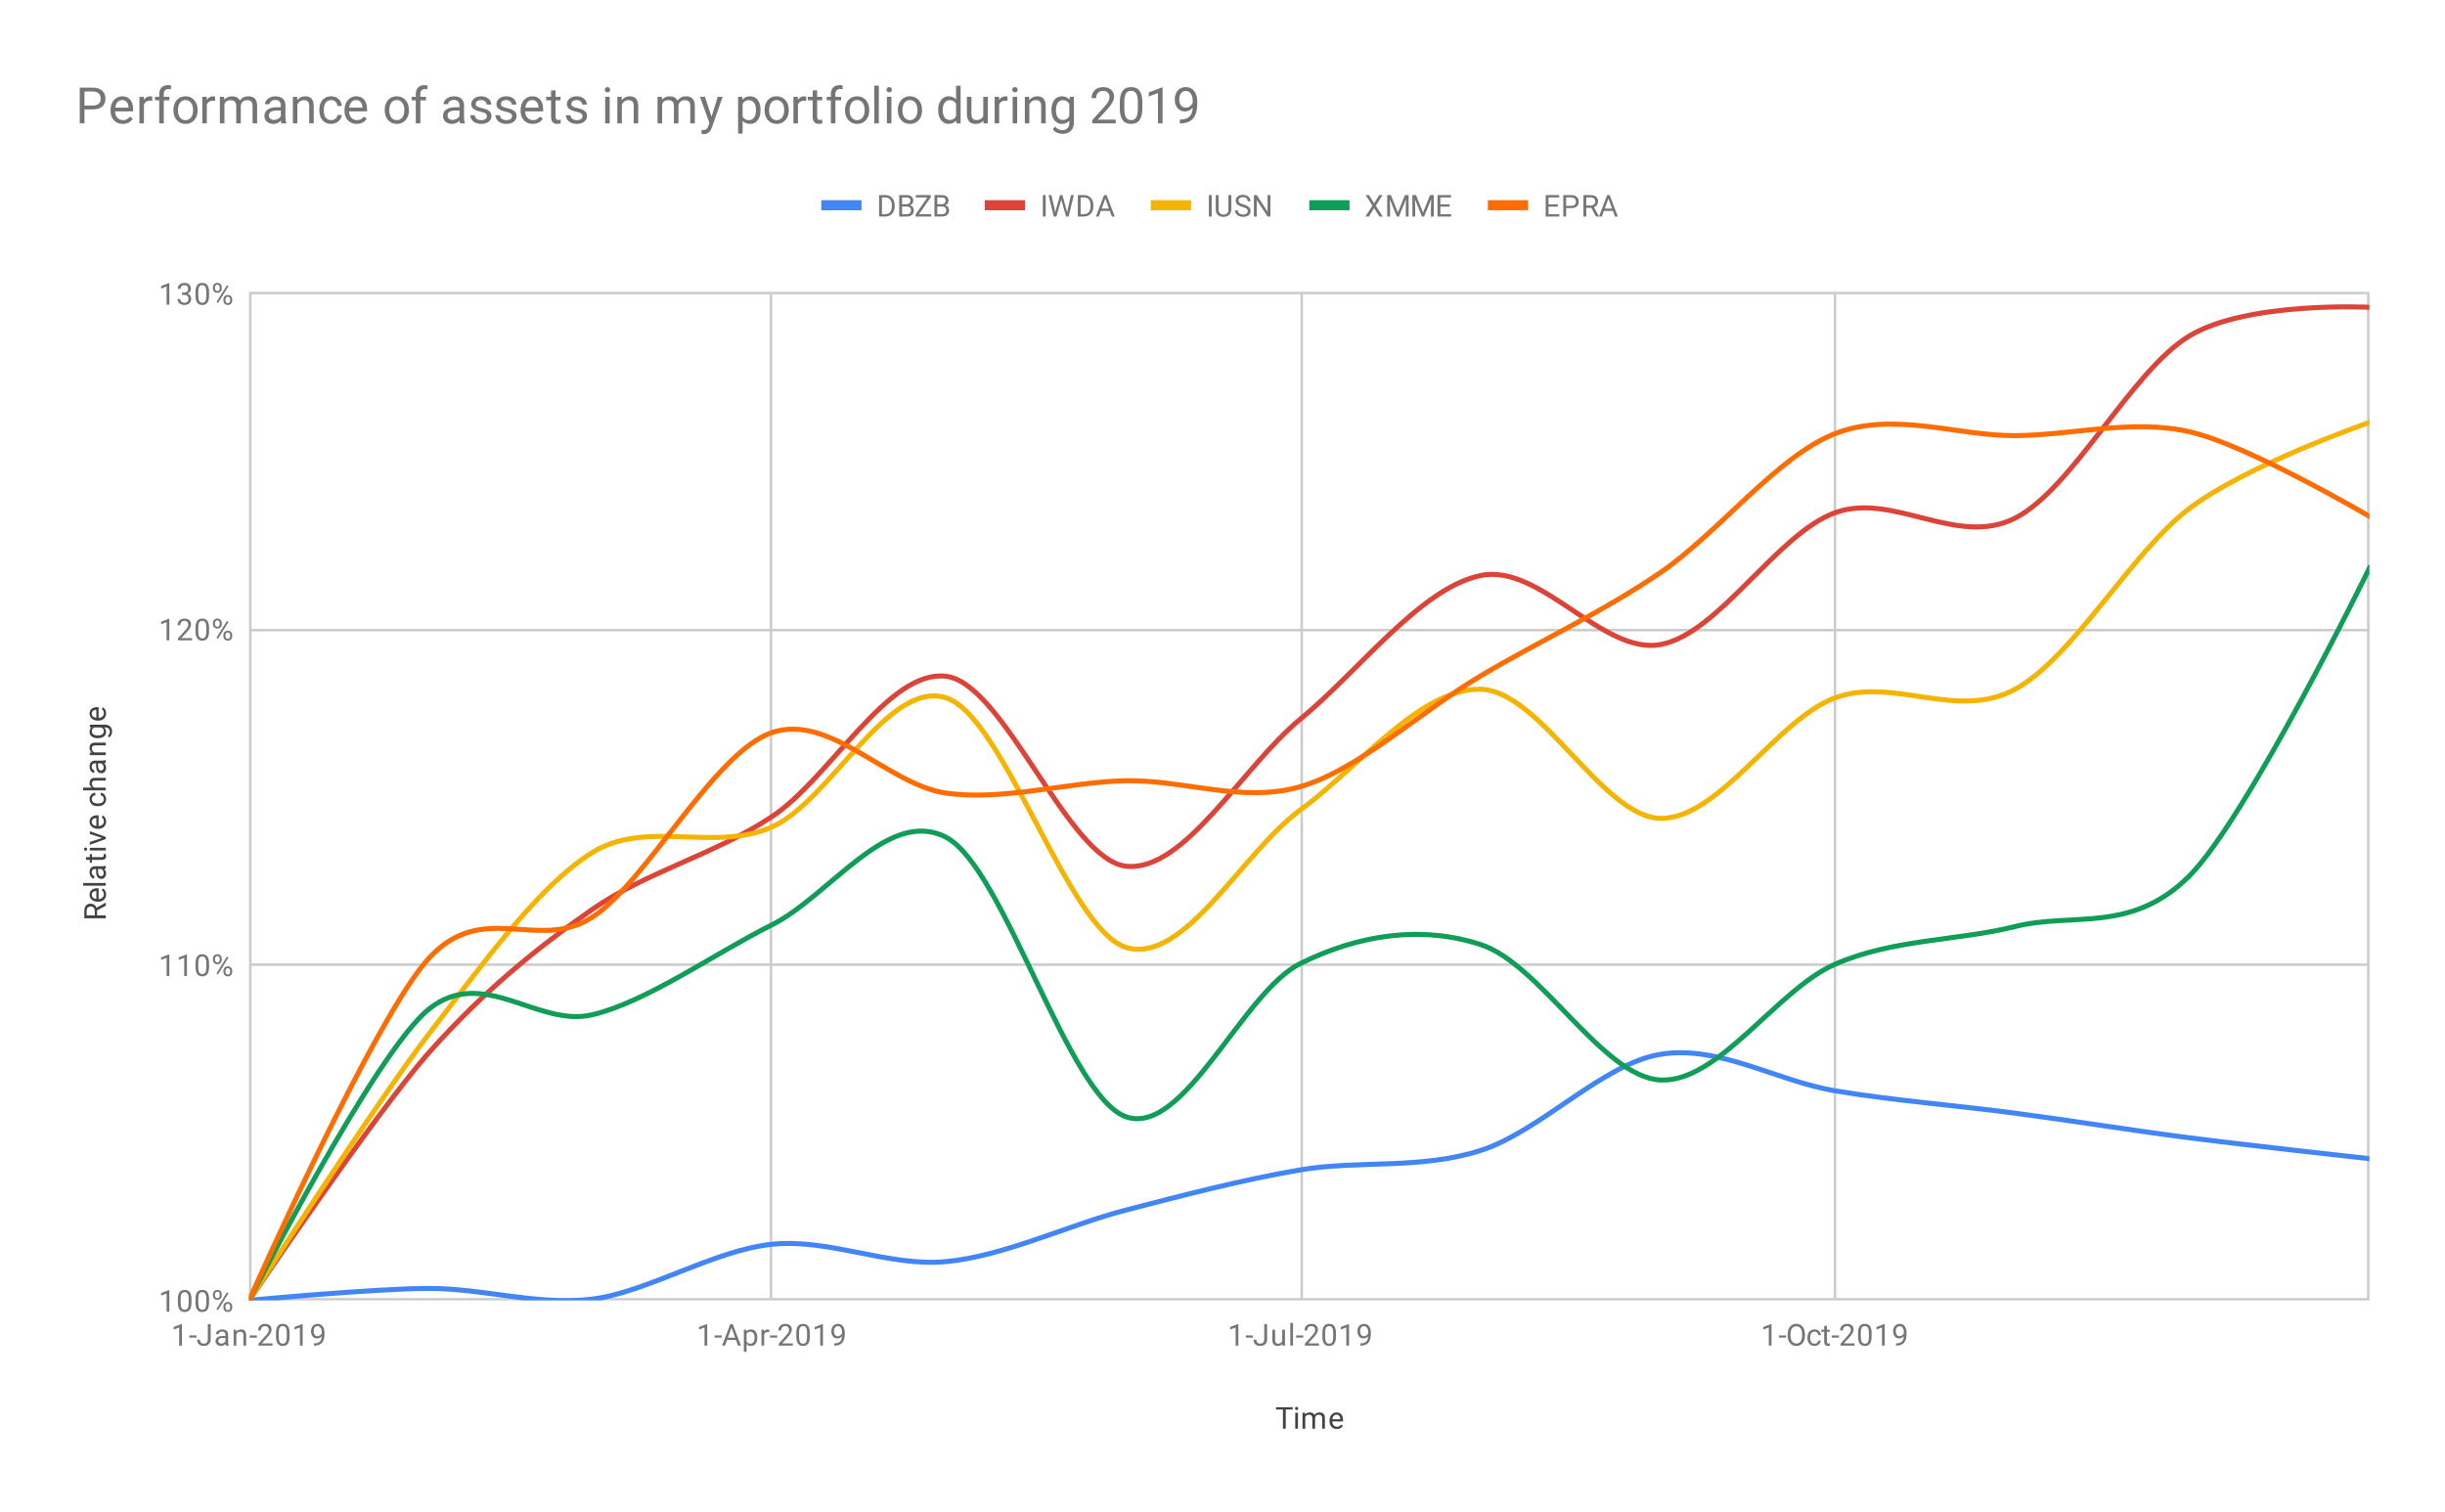 <svg fill="none" stroke-linecap="square" stroke-miterlimit="10" width="972" height="601" xmlns="http://www.w3.org/2000/svg"><path fill="#fff" d="M0 0h972v601H0V0z"/><path stroke="#ccc" stroke-linecap="butt" d="M99.5 116.5v400m207-400v400m211-400v400m212-400v400m212-400v400m-842 0h842m-842-133h842m-842-133h842m-842-134h842"/><clipPath id="a"><path d="M99.05 116.617h842.9V516.95H99.05V116.617z"/></clipPath><path stroke="#4285f4" stroke-width="2" stroke-linecap="butt" clip-path="url(#a)" d="M99.05 516.95s50.035-4.741 71.589-4.744c21.553-.002 43.107 6.843 64.66 4.27 21.554-2.574 48.496-19.448 71.59-21.821 23.092-2.373 46.186 9.04 69.279 6.878 23.093-2.163 48.495-14.549 71.589-20.516 23.093-5.968 46.186-12.049 69.279-15.95 23.093-3.902 47.726-.05 71.589-7.709s48.495-34.498 71.589-38.245c23.093-3.748 46.186 10.671 69.279 14.527 23.093 3.856 48.496 5.829 71.589 8.894 23.093 3.065 46.186 6.814 69.28 9.784 23.092 2.97 71.588 8.301 71.588 8.301"/><path stroke="#db4437" stroke-width="2" stroke-linecap="butt" clip-path="url(#a)" d="M99.05 516.95s50.035-74.322 71.589-98.62c21.553-24.296 43.107-41.687 64.66-56.706 21.554-15.018 48.496-21.72 71.59-36.982 23.092-15.262 46.186-58.663 69.279-55.782 23.093 2.882 48.495 73.087 71.589 75.506 23.093 2.42 46.186-39.6 69.279-58.555 23.093-18.955 47.726-52.084 71.589-57.015 23.863-4.93 48.495 31.737 71.589 27.429 23.093-4.308 46.186-44.008 69.279-52.392 23.093-8.384 48.496 13.88 71.589 2.158 23.093-11.723 46.186-58.514 69.28-72.424 23.092-13.91 71.588-11.403 71.588-11.403"/><path stroke="#f4b400" stroke-width="2" stroke-linecap="butt" clip-path="url(#a)" d="M99.05 516.95s50.035-78.128 71.589-106.071c21.553-27.944 43.107-58.334 64.66-71.855 21.554-13.521 48.496-.055 71.59-10.265 23.092-10.21 46.186-58.775 69.279-51.325 23.093 7.45 48.495 92.348 71.589 99.228 23.093 6.88 46.186-37.895 69.279-54.746 23.093-16.85 47.726-48.474 71.589-47.903 23.863.57 48.495 51.03 71.589 51.324 23.093.295 46.186-39.367 69.279-47.903 23.093-8.535 48.496 9.106 71.589-3.421 23.093-12.528 46.186-54.36 69.28-71.855 23.092-17.495 71.588-34.217 71.588-34.217"/><path stroke="#0f9d58" stroke-width="2" stroke-linecap="butt" clip-path="url(#a)" d="M99.05 516.95s50.035-98.842 71.589-115.89c21.553-17.049 43.107 7.376 64.66 2.386 21.554-4.99 48.496-24.223 71.59-35.79 23.092-11.567 46.186-46.895 69.279-34.767 23.093 12.127 48.495 103.365 71.589 111.118 23.093 7.754 46.186-49.634 69.279-61.013 23.093-11.378 47.726-15.225 71.589-7.499s48.495 52.838 71.589 53.855c23.093 1.018 46.186-35.927 69.279-46.015 23.093-10.088 48.496-9.227 71.589-14.997 23.093-5.771 46.186 2.977 69.28-20.11 23.092-23.09 71.588-122.368 71.588-122.368"/><path stroke="#ff6d00" stroke-width="2" stroke-linecap="butt" clip-path="url(#a)" d="M99.05 516.95s50.035-112.99 71.589-136.163c21.553-23.172 43.107-2.307 64.66-16.05 21.554-13.741 48.496-65.671 71.59-73.517 23.092-7.845 46.186 20.856 69.279 24.075 23.093 3.219 48.495-4.514 71.589-4.919 23.093-.405 46.186 9.04 69.279 2.33 23.093-6.71 47.726-29.812 71.589-44.007 23.863-14.194 48.495-25.33 71.589-41.16 23.093-15.827 46.186-46.073 69.279-55.137 23.093-9.065 48.496.91 71.589.776 23.093-.133 46.186-6.722 69.28-1.553 23.092 5.17 71.588 33.653 71.588 33.653"/><path clip-path="url(#a)" d="M102.05 516.95a3 3 0 11-6 0 3 3 0 016 0zm71.589-4.744a3 3 0 11-6 0 3 3 0 016 0zm64.661 4.27a3 3 0 11-6 0 3 3 0 016 0zm71.588-21.821a3 3 0 11-6 0 3 3 0 016 0zm69.28 6.878a3 3 0 11-6 0 3 3 0 016 0zm71.589-20.516a3 3 0 11-6 0 3 3 0 016 0zm69.279-15.951a3 3 0 11-6 0 3 3 0 016 0zm71.589-7.708a3 3 0 11-6 0 3 3 0 016 0zm71.589-38.245a3 3 0 11-6 0 3 3 0 016 0zm69.279 14.527a3 3 0 11-6 0 3 3 0 016 0zm71.589 8.894a3 3 0 11-6 0 3 3 0 016 0zm69.279 9.784a3 3 0 11-6 0 3 3 0 016 0zm71.589 8.302a3 3 0 11-6 0 3 3 0 016 0z"/><path clip-path="url(#a)" d="M102.05 516.95a3 3 0 11-6 0 3 3 0 016 0zm71.589-98.62a3 3 0 11-6 0 3 3 0 016 0zm64.661-56.706a3 3 0 11-6 0 3 3 0 016 0zm71.588-36.982a3 3 0 11-6 0 3 3 0 016 0zm69.28-55.782a3 3 0 11-6 0 3 3 0 016 0zm71.589 75.506a3 3 0 11-6 0 3 3 0 016 0zm69.279-58.556a3 3 0 11-6 0 3 3 0 016 0zm71.589-57.014a3 3 0 11-6 0 3 3 0 016 0zm71.589 27.429a3 3 0 11-6 0 3 3 0 016 0zm69.279-52.392a3 3 0 11-6 0 3 3 0 016 0zm71.589 2.157a3 3 0 11-6 0 3 3 0 016 0zm69.279-72.423a3 3 0 11-6 0 3 3 0 016 0zm71.589-11.403a3 3 0 11-6 0 3 3 0 016 0z"/><path clip-path="url(#a)" d="M102.05 516.95a3 3 0 11-6 0 3 3 0 016 0zm71.589-106.071a3 3 0 11-6 0 3 3 0 016 0zm64.661-71.855a3 3 0 11-6 0 3 3 0 016 0zm71.588-10.264a3 3 0 11-6 0 3 3 0 016 0zm69.28-51.326a3 3 0 11-6 0 3 3 0 016 0zm71.589 99.228a3 3 0 11-6 0 3 3 0 016 0zm69.279-54.746a3 3 0 11-6 0 3 3 0 016 0zm71.589-47.903a3 3 0 11-6 0 3 3 0 016 0zm71.589 51.324a3 3 0 11-6 0 3 3 0 016 0zm69.279-47.903a3 3 0 11-6 0 3 3 0 016 0zm71.589-3.421a3 3 0 11-6 0 3 3 0 016 0zm69.279-71.855a3 3 0 11-6 0 3 3 0 016 0zm71.589-34.217a3 3 0 11-6 0 3 3 0 016 0z"/><path clip-path="url(#a)" d="M102.05 516.95a3 3 0 11-6 0 3 3 0 016 0zm71.589-115.89a3 3 0 11-6 0 3 3 0 016 0zm64.661 2.386a3 3 0 11-6 0 3 3 0 016 0zm71.588-35.79a3 3 0 11-6 0 3 3 0 016 0zm69.28-34.767a3 3 0 11-6 0 3 3 0 016 0zm71.589 111.118a3 3 0 11-6 0 3 3 0 016 0zm69.279-61.013a3 3 0 11-6 0 3 3 0 016 0zm71.589-7.499a3 3 0 11-6 0 3 3 0 016 0zm71.589 53.855a3 3 0 11-6 0 3 3 0 016 0zm69.279-46.015a3 3 0 11-6 0 3 3 0 016 0zm71.589-14.997a3 3 0 11-6 0 3 3 0 016 0zm69.279-20.111a3 3 0 11-6 0 3 3 0 016 0zM944.95 225.86a3 3 0 11-6 0 3 3 0 016 0z"/><path clip-path="url(#a)" d="M102.05 516.95a3 3 0 11-6 0 3 3 0 016 0zm71.589-136.163a3 3 0 11-6 0 3 3 0 016 0zm64.661-16.049a3 3 0 11-6 0 3 3 0 016 0zm71.588-73.518a3 3 0 11-6 0 3 3 0 016 0zm69.28 24.075a3 3 0 11-6 0 3 3 0 016 0zm71.589-4.919a3 3 0 11-6 0 3 3 0 016 0zm69.279 2.33a3 3 0 11-6 0 3 3 0 016 0zm71.589-44.006a3 3 0 11-6 0 3 3 0 016 0zm71.589-41.16a3 3 0 11-6 0 3 3 0 016 0zm69.279-55.138a3 3 0 11-6 0 3 3 0 016 0zm71.589.776a3 3 0 11-6 0 3 3 0 016 0zm69.279-1.553a3 3 0 11-6 0 3 3 0 016 0zm71.589 33.653a3 3 0 11-6 0 3 3 0 016 0z"/><path fill="#424242" d="M513.89 560.34h-2.75v7.61h-1.109v-7.61h-2.75v-.921h6.61v.922zm2.11 7.61h-1.078v-6.344H516v6.344zm-1.172-8.016q0-.265.156-.453.172-.187.485-.187.312 0 .468.187.172.188.172.453 0 .25-.172.438-.156.172-.468.172-.313 0-.485-.172-.156-.188-.156-.438zm4.016 1.672l.031.703q.688-.812 1.875-.812 1.328 0 1.813 1.016.312-.454.812-.735.516-.281 1.203-.281 2.094 0 2.125 2.203v4.25h-1.078v-4.188q0-.671-.313-1-.312-.343-1.046-.343-.61 0-1.016.36-.39.359-.453.968v4.203h-1.078v-4.156q0-1.375-1.36-1.375-1.062 0-1.453.906v4.625h-1.093v-6.344h1.03zm12.61 6.469q-1.298 0-2.11-.844-.797-.86-.797-2.281v-.188q0-.953.36-1.687.359-.75 1-1.156.655-.422 1.405-.422 1.235 0 1.922.812.688.813.688 2.329v.453h-4.297q.031.937.547 1.515.531.578 1.344.578.562 0 .953-.234.406-.234.718-.625l.657.516q-.797 1.234-2.39 1.234zm-.141-5.688q-.657 0-1.11.485-.437.469-.531 1.328h3.172v-.078q-.047-.828-.453-1.281-.391-.453-1.078-.453zM38.597 361.908v2.016h3.453v1.125h-8.531v-2.828q0-1.438.656-2.203.656-.782 1.906-.782.797 0 1.39.438.595.422.892 1.187l3.609-2h.078v1.204l-3.453 1.843zm-.922 2.016v-1.734q0-.844-.422-1.329-.437-.5-1.172-.5-.781 0-1.203.47-.422.468-.437 1.359v1.734h3.234zm4.5-8.344q0 1.297-.844 2.11-.86.796-2.281.796h-.187q-.954 0-1.688-.359-.75-.36-1.156-1-.422-.656-.422-1.406 0-1.235.812-1.922.813-.688 2.329-.688h.453v4.297q.937-.03 1.515-.547.578-.53.578-1.343 0-.563-.234-.953-.234-.407-.625-.72l.516-.655q1.234.796 1.234 2.39zm-5.687.14q0 .657.484 1.11.469.438 1.328.531v-3.171h-.078q-.828.046-1.281.453-.453.39-.453 1.078zm5.562-4.687v1.078h-9v-1.078h9zm0-5.734q-.187.094-.672.156.797.75.797 1.797 0 .938-.531 1.547-.531.594-1.36.594-.984 0-1.53-.75-.548-.75-.548-2.125v-1.047h-.5q-.562 0-.89.344-.344.328-.344 1 0 .578.297.968.281.39.703.39v1.095q-.484 0-.922-.328-.437-.344-.687-.922-.266-.578-.266-1.266 0-1.11.547-1.719.547-.625 1.5-.656h2.922q.875 0 1.39-.219h.094v1.14zm-.828 1.797q0-.516-.266-.969-.265-.453-.687-.656h-1.297v.844q0 2 1.172 2 .5 0 .797-.344.28-.344.28-.875zm-7.047-6.36h1.531v-1.171h.844v1.171h3.922q.39 0 .578-.156.188-.156.188-.531 0-.188-.063-.516h.875q.125.422.125.828 0 .72-.437 1.094-.454.375-1.266.375H36.55v1.156h-.844v-1.156h-1.531v-1.094zm7.875-3.703v1.078h-6.344v-1.078h6.344zm-8.016 1.172q-.265 0-.453-.156-.187-.172-.187-.484 0-.313.187-.47.188-.171.453-.171.25 0 .438.172.172.156.172.469 0 .312-.172.484-.188.156-.438.156zm6.547-5.078l-4.875-1.578v-1.11l6.344 2.282v.828l-6.344 2.297v-1.11l4.875-1.609zm1.594-6.547q0 1.297-.844 2.11-.86.796-2.281.796h-.187q-.954 0-1.688-.359-.75-.36-1.156-1-.422-.656-.422-1.406 0-1.235.812-1.922.813-.688 2.329-.688h.453v4.297q.937-.03 1.515-.547.578-.53.578-1.343 0-.563-.234-.953-.234-.407-.625-.72l.516-.655q1.234.796 1.234 2.39zm-5.687.14q0 .657.484 1.11.469.438 1.328.531v-3.171h-.078q-.828.046-1.281.453-.453.39-.453 1.078zm4.796-9.046q0-.578-.343-1.016-.36-.437-.891-.484v-1.031q.547.031 1.047.39.484.344.781.922.297.563.297 1.219 0 1.297-.86 2.062-.874.75-2.374.75h-.188q-.922 0-1.64-.328-.72-.343-1.11-.968-.406-.641-.406-1.516 0-1.063.64-1.766.626-.718 1.657-.765v1.031q-.625.047-1.016.469-.39.422-.39 1.031 0 .828.593 1.281.594.453 1.719.453h.203q1.094 0 1.688-.453.593-.453.593-1.281zm-4.812-4.547q-.875-.719-.875-1.875 0-2.016 2.266-2.031h4.187v1.094h-4.203q-.672 0-1 .312-.328.297-.328.953 0 .531.281.938.281.39.734.61h4.516v1.077h-9v-1.078h3.422zm5.578-9.828q-.187.094-.672.156.797.75.797 1.797 0 .938-.531 1.547-.531.594-1.36.594-.984 0-1.53-.75-.548-.75-.548-2.125v-1.047h-.5q-.562 0-.89.344-.344.328-.344 1 0 .578.297.968.281.39.703.39v1.095q-.484 0-.922-.328-.437-.344-.687-.922-.266-.578-.266-1.266 0-1.11.547-1.719.547-.625 1.5-.656h2.922q.875 0 1.39-.219h.094v1.14zm-.828 1.797q0-.516-.266-.969-.265-.453-.687-.656h-1.297v.844q0 2 1.172 2 .5 0 .797-.344.28-.344.28-.875zm-5.516-5.906l.797-.032q-.906-.734-.906-1.906 0-2.016 2.266-2.031h4.187v1.094h-4.203q-.672 0-1 .312-.328.297-.328.953 0 .531.281.938.281.39.734.61h4.516v1.077h-6.344v-1.015zm3.125-5.72q-1.484 0-2.36-.687-.874-.687-.874-1.812 0-1.156.812-1.813l-.703-.047v-1h6.188q1.234 0 1.937.735.719.734.719 1.953 0 .687-.297 1.344-.297.656-.797 1l-.656-.563q.86-.687.86-1.703 0-.781-.454-1.219-.437-.453-1.25-.453h-.547q.766.656.766 1.781 0 1.11-.89 1.797-.907.688-2.454.688zm.125-1.093q1.063 0 1.688-.437.61-.438.61-1.235 0-1.015-.938-1.5h-2.891q-.906.5-.906 1.5 0 .781.61 1.235.609.437 1.827.437zm3.219-8.797q0 1.297-.844 2.11-.86.796-2.281.796h-.187q-.954 0-1.688-.359-.75-.36-1.156-1-.422-.656-.422-1.406 0-1.235.812-1.922.813-.688 2.329-.688h.453v4.297q.937-.03 1.515-.547.578-.53.578-1.343 0-.563-.234-.953-.234-.407-.625-.72l.516-.655q1.234.796 1.234 2.39zm-5.687.14q0 .657.484 1.11.469.438 1.328.531v-3.171h-.078q-.828.046-1.281.453-.453.39-.453 1.078z"/><path fill="#757575" d="M67.316 521.45h-1.079v-7.219l-2.187.797v-.984l3.11-1.172h.156v8.578zm8.796-3.64q0 1.906-.656 2.843-.64.922-2.031.922-1.36 0-2.016-.906-.656-.906-.687-2.719v-1.438q0-1.89.64-2.796.657-.922 2.047-.922 1.375 0 2.032.89.656.875.671 2.72v1.405zm-1.093-1.485q0-1.375-.39-2-.376-.64-1.22-.64-.828 0-1.218.64-.375.625-.375 1.922v1.734q0 1.375.39 2.047.406.656 1.219.656.797 0 1.188-.625.39-.625.406-1.953v-1.781zm8.093 1.484q0 1.907-.656 2.844-.64.922-2.031.922-1.36 0-2.016-.906-.656-.906-.687-2.719v-1.438q0-1.89.64-2.796.657-.922 2.047-.922 1.375 0 2.032.89.656.875.671 2.72v1.405zm-1.093-1.484q0-1.375-.39-2-.376-.64-1.22-.64-.828 0-1.218.64-.375.625-.375 1.922v1.734q0 1.375.39 2.047.406.656 1.219.656.797 0 1.188-.625.39-.625.406-1.953v-1.781zm2.64-1.766q0-.765.485-1.265.5-.5 1.265-.5.782 0 1.266.5t.484 1.297v.422q0 .765-.5 1.265-.484.485-1.234.485-.766 0-1.266-.485-.5-.5-.5-1.312v-.407zm.813.454q0 .453.25.75.266.296.703.296.422 0 .672-.28.25-.298.25-.798v-.422q0-.453-.25-.75-.25-.312-.688-.312-.437 0-.687.312-.25.297-.25.766v.438zm3.344 4.343q0-.765.484-1.25.5-.5 1.266-.5.765 0 1.25.5.5.485.5 1.297v.406q0 .766-.485 1.266-.484.5-1.25.5-.765 0-1.265-.484-.5-.5-.5-1.313v-.422zm.812.453q0 .47.25.766.266.297.703.297.422 0 .672-.281.25-.297.25-.797v-.438q0-.468-.266-.75-.25-.297-.671-.297-.422 0-.688.297-.25.282-.25.782v.421zm-2.953 1l-.625-.39 4.172-6.672.61.39-4.157 6.672zM67.316 388.006h-1.079v-7.22l-2.187.798v-.985l3.11-1.172h.156v8.579zm7 0h-1.079v-7.22l-2.187.798v-.985l3.11-1.172h.156v8.579zm8.796-3.641q0 1.906-.656 2.844-.64.922-2.031.922-1.36 0-2.016-.907-.656-.906-.687-2.718v-1.438q0-1.89.64-2.797.657-.922 2.047-.922 1.375 0 2.032.89.656.876.671 2.72v1.406zm-1.093-1.484q0-1.375-.39-2-.376-.641-1.22-.641-.828 0-1.218.64-.375.626-.375 1.922v1.735q0 1.375.39 2.047.406.656 1.219.656.797 0 1.188-.625.39-.625.406-1.953v-1.781zm2.64-1.766q0-.766.485-1.266.5-.5 1.265-.5.782 0 1.266.5t.484 1.297v.422q0 .766-.5 1.266-.484.484-1.234.484-.766 0-1.266-.484-.5-.5-.5-1.313v-.406zm.813.453q0 .453.25.75.266.297.703.297.422 0 .672-.281.25-.297.25-.797v-.422q0-.453-.25-.75-.25-.313-.688-.313-.437 0-.687.313-.25.297-.25.766v.437zm3.344 4.344q0-.766.484-1.25.5-.5 1.266-.5.765 0 1.25.5.5.484.5 1.297v.406q0 .766-.485 1.266-.484.5-1.25.5-.765 0-1.265-.485-.5-.5-.5-1.312v-.422zm.812.453q0 .469.25.766.266.296.703.296.422 0 .672-.28.25-.298.25-.798v-.437q0-.469-.266-.75-.25-.297-.671-.297-.422 0-.688.297-.25.281-.25.781v.422zm-2.953 1l-.625-.39 4.172-6.673.61.391-4.157 6.672zM67.316 254.561h-1.079v-7.219l-2.187.797v-.984l3.11-1.172h.156v8.578zm9.03 0h-5.593v-.781l2.953-3.281q.656-.75.906-1.204.25-.468.25-.968 0-.672-.406-1.094-.39-.438-1.078-.438-.797 0-1.25.47-.453.452-.453 1.28h-1.078q0-1.187.75-1.906.766-.734 2.031-.734 1.203 0 1.89.625.688.625.688 1.672 0 1.25-1.61 3l-2.28 2.468h4.28v.891zm6.766-3.64q0 1.906-.656 2.843-.64.922-2.031.922-1.36 0-2.016-.906-.656-.906-.687-2.719v-1.437q0-1.891.64-2.797.657-.922 2.047-.922 1.375 0 2.032.89.656.875.671 2.72v1.405zm-1.093-1.485q0-1.375-.39-2-.376-.64-1.22-.64-.828 0-1.218.64-.375.625-.375 1.922v1.734q0 1.375.39 2.047.406.656 1.219.656.797 0 1.188-.625.39-.625.406-1.953v-1.78zm2.64-1.766q0-.765.485-1.265.5-.5 1.265-.5.782 0 1.266.5t.484 1.297v.422q0 .765-.5 1.265-.484.485-1.234.485-.766 0-1.266-.485-.5-.5-.5-1.312v-.407zm.813.454q0 .453.25.75.266.296.703.296.422 0 .672-.28.25-.298.25-.798v-.422q0-.453-.25-.75-.25-.312-.688-.312-.437 0-.687.312-.25.297-.25.766v.438zm3.344 4.343q0-.765.484-1.25.5-.5 1.266-.5.765 0 1.25.5.5.485.5 1.297v.406q0 .766-.485 1.266-.484.5-1.25.5-.765 0-1.265-.484-.5-.5-.5-1.313v-.422zm.812.453q0 .47.25.766.266.297.703.297.422 0 .672-.281.25-.297.25-.797v-.438q0-.468-.266-.75-.25-.297-.671-.297-.422 0-.688.297-.25.282-.25.782v.421zm-2.953 1l-.625-.39 4.172-6.672.61.39-4.157 6.672zM67.316 121.117h-1.079v-7.22l-2.187.798v-.985l3.11-1.171h.156v8.578zm5.015-4.797h.813q.781-.016 1.218-.406.438-.391.438-1.063 0-1.5-1.5-1.5-.703 0-1.125.406-.406.407-.406 1.063h-1.094q0-1.016.734-1.688.75-.672 1.891-.672 1.203 0 1.89.641.688.64.688 1.781 0 .563-.36 1.078-.359.516-.984.782.703.218 1.078.734.391.516.391 1.266 0 1.14-.75 1.828-.75.672-1.953.672-1.188 0-1.953-.657-.75-.656-.75-1.718h1.094q0 .672.437 1.078.438.406 1.188.406.78 0 1.187-.406.422-.422.422-1.188 0-.734-.453-1.125-.453-.406-1.328-.422h-.813v-.89zm10.781 1.156q0 1.906-.656 2.844-.64.922-2.031.922-1.36 0-2.016-.907-.656-.906-.687-2.718v-1.438q0-1.89.64-2.797.657-.922 2.047-.922 1.375 0 2.032.891.656.875.671 2.719v1.406zm-1.093-1.484q0-1.375-.39-2-.376-.641-1.22-.641-.828 0-1.218.64-.375.626-.375 1.923v1.734q0 1.375.39 2.047.406.656 1.219.656.797 0 1.188-.625.39-.625.406-1.953v-1.781zm2.64-1.766q0-.766.485-1.266.5-.5 1.265-.5.782 0 1.266.5t.484 1.297v.422q0 .766-.5 1.266-.484.484-1.234.484-.766 0-1.266-.484-.5-.5-.5-1.313v-.406zm.813.453q0 .453.25.75.266.297.703.297.422 0 .672-.281.25-.297.25-.797v-.422q0-.453-.25-.75-.25-.312-.688-.312-.437 0-.687.312-.25.297-.25.766v.437zm3.344 4.344q0-.766.484-1.25.5-.5 1.266-.5.765 0 1.25.5.5.484.5 1.297v.406q0 .766-.485 1.266-.484.5-1.25.5-.765 0-1.265-.485-.5-.5-.5-1.312v-.422zm.812.453q0 .469.25.766.266.297.703.297.422 0 .672-.282.25-.297.25-.797v-.437q0-.469-.266-.75-.25-.297-.671-.297-.422 0-.688.297-.25.281-.25.781v.422zm-2.953 1l-.625-.39 4.172-6.672.61.39-4.157 6.672zM72.316 534.95h-1.079v-7.219l-2.187.797v-.984l3.11-1.172h.156v8.578zm5.812-3.188h-2.86v-.874h2.86v.875zm4.484-5.343h1.141v6.047q0 1.218-.75 1.922-.734.687-1.953.687-1.266 0-1.984-.656-.704-.656-.704-1.828h1.126q0 .734.39 1.156.406.406 1.172.406.703 0 1.125-.437.438-.453.438-1.235v-6.062zm7.172 8.531q-.093-.188-.156-.672-.75.797-1.797.797-.937 0-1.547-.531-.593-.531-.593-1.36 0-.984.75-1.53.75-.548 2.125-.548h1.046v-.5q0-.562-.343-.89-.328-.344-1-.344-.578 0-.969.297-.39.281-.39.703h-1.094q0-.484.328-.922.343-.438.922-.688.578-.265 1.265-.265 1.11 0 1.719.547.625.547.656 1.5v2.922q0 .875.219 1.39v.094h-1.14zm-1.797-.828q.516 0 .97-.266.452-.265.656-.687v-1.297h-.844q-2 0-2 1.172 0 .5.343.797.344.28.876.28zm5.907-5.516l.031.797q.734-.906 1.906-.906 2.016 0 2.031 2.266v4.187H96.77v-4.203q0-.672-.313-1-.297-.328-.953-.328-.531 0-.937.281-.391.281-.61.734v4.516h-1.078v-6.344h1.016zm8.234 3.157h-2.86v-.875h2.86v.875zm6.219 3.187h-5.594v-.781l2.953-3.281q.656-.75.906-1.204.25-.468.25-.968 0-.672-.406-1.094-.39-.438-1.078-.438-.797 0-1.25.47-.453.452-.453 1.28h-1.078q0-1.187.75-1.906.766-.734 2.031-.734 1.203 0 1.89.625.688.625.688 1.672 0 1.25-1.61 3l-2.28 2.468h4.28v.891zm6.766-3.64q0 1.906-.657 2.843-.64.922-2.031.922-1.36 0-2.016-.906-.656-.906-.687-2.719v-1.438q0-1.89.64-2.796.657-.922 2.047-.922 1.375 0 2.032.89.656.875.671 2.72v1.405zm-1.094-1.485q0-1.375-.39-2-.376-.64-1.22-.64-.828 0-1.218.64-.375.625-.375 1.922v1.734q0 1.375.39 2.047.406.656 1.219.656.797 0 1.188-.625.39-.625.406-1.953v-1.781zm6.297 5.125h-1.079v-7.219l-2.187.797v-.984l3.11-1.172h.156v8.578zm7.593-3.75q-.328.406-.812.656-.469.235-1.031.235-.735 0-1.282-.36t-.843-1.015q-.297-.672-.297-1.47 0-.843.312-1.53.328-.688.922-1.047.61-.375 1.406-.375 1.266 0 1.985.953.734.953.734 2.578v.313q0 2.5-.984 3.64-.985 1.14-2.969 1.172h-.219v-.906h.235q1.343-.031 2.062-.703.719-.672.781-2.141zm-1.672 0q.547 0 1-.328.47-.344.688-.828v-.438q0-1.062-.469-1.734-.469-.672-1.172-.672-.718 0-1.156.547-.422.547-.422 1.453 0 .875.406 1.438.422.562 1.126.562zm154.917 3.75h-1.078v-7.219l-2.188.797v-.984l3.11-1.172h.156v8.578zm5.813-3.188h-2.86v-.874h2.86v.875zm5.625.954h-3.579l-.796 2.234h-1.157l3.25-8.531h.985l3.265 8.531h-1.156l-.813-2.234zm-3.235-.922h2.906l-1.453-3.985-1.453 3.985zm11.703.062q0 1.438-.656 2.328-.656.891-1.797.891-1.156 0-1.812-.734v3.047h-1.079v-8.782h.985l.047.703q.672-.812 1.844-.812 1.14 0 1.796.86.672.859.672 2.39v.11zm-1.078-.125q0-1.078-.469-1.687-.453-.625-1.25-.625-.984 0-1.468.86v3.03q.484.875 1.484.875.781 0 1.234-.609.47-.625.47-1.844zm5.797-2.156q-.25-.031-.531-.031-1.078 0-1.453.906v4.5h-1.079v-6.344h1.047l.016.735q.531-.844 1.516-.844.312 0 .484.078v1zm3.188 2.188h-2.86v-.875h2.86v.875zm6.218 3.187h-5.594v-.781l2.954-3.281q.656-.75.906-1.204.25-.468.25-.968 0-.672-.406-1.094-.391-.438-1.079-.438-.796 0-1.25.47-.453.452-.453 1.28h-1.078q0-1.187.75-1.906.766-.734 2.031-.734 1.204 0 1.891.625.688.625.688 1.672 0 1.25-1.61 3l-2.281 2.468h4.281v.891zm6.766-3.64q0 1.906-.656 2.843-.641.922-2.032.922-1.359 0-2.015-.906-.656-.906-.688-2.719v-1.438q0-1.89.64-2.796.657-.922 2.048-.922 1.375 0 2.031.89.656.875.672 2.72v1.405zm-1.094-1.485q0-1.375-.39-2-.375-.64-1.22-.64-.827 0-1.218.64-.375.625-.375 1.922v1.734q0 1.375.39 2.047.407.656 1.22.656.796 0 1.187-.625.39-.625.406-1.953v-1.781zm6.297 5.125h-1.078v-7.219l-2.188.797v-.984l3.11-1.172h.156v8.578zm7.594-3.75q-.328.406-.813.656-.469.235-1.031.235-.734 0-1.281-.36-.547-.36-.844-1.015-.297-.672-.297-1.47 0-.843.313-1.53.328-.688.921-1.047.61-.375 1.407-.375 1.265 0 1.984.953.734.953.734 2.578v.313q0 2.5-.984 3.64-.984 1.14-2.969 1.172h-.218v-.906h.234q1.344-.031 2.063-.703.718-.672.78-2.141zm-1.672 0q.547 0 1-.328.469-.344.687-.828v-.438q0-1.062-.468-1.734-.47-.672-1.172-.672-.719 0-1.156.547-.422.547-.422 1.453 0 .875.406 1.438.422.562 1.125.562zm159.226 3.75h-1.078v-7.219l-2.188.797v-.984l3.11-1.172h.156v8.578zm5.812-3.188h-2.86v-.874h2.86v.875zm4.485-5.343h1.14v6.047q0 1.218-.75 1.922-.734.687-1.953.687-1.266 0-1.984-.656-.703-.656-.703-1.828h1.125q0 .734.39 1.156.406.406 1.172.406.703 0 1.125-.437.438-.453.438-1.235v-6.062zm7.171 7.906q-.625.75-1.859.75-1.016 0-1.547-.594-.531-.593-.531-1.75v-4.125h1.078v4.094q0 1.453 1.172 1.453 1.25 0 1.656-.937v-4.61h1.094v6.344h-1.031l-.032-.625zm4.266.625h-1.078v-9h1.078v9zm4.078-3.188h-2.86v-.874h2.86v.875zm6.219 3.188h-5.594v-.781l2.953-3.281q.656-.75.906-1.204.25-.468.25-.968 0-.672-.406-1.094-.39-.438-1.078-.438-.797 0-1.25.47-.453.452-.453 1.28h-1.078q0-1.187.75-1.906.765-.734 2.031-.734 1.203 0 1.89.625.688.625.688 1.672 0 1.25-1.61 3l-2.28 2.468h4.28v.891zm6.765-3.64q0 1.906-.656 2.843-.64.922-2.031.922-1.36 0-2.016-.906-.656-.906-.687-2.719v-1.438q0-1.89.64-2.796.657-.922 2.047-.922 1.375 0 2.032.89.656.875.671 2.72v1.405zm-1.093-1.485q0-1.375-.39-2-.376-.64-1.22-.64-.828 0-1.218.64-.375.625-.375 1.922v1.734q0 1.375.39 2.047.406.656 1.219.656.797 0 1.188-.625.39-.625.406-1.953v-1.781zm6.297 5.125h-1.079v-7.219l-2.187.797v-.984l3.11-1.172h.156v8.578zm7.593-3.75q-.328.406-.812.656-.469.235-1.031.235-.735 0-1.282-.36t-.843-1.015q-.297-.672-.297-1.47 0-.843.312-1.53.328-.688.922-1.047.61-.375 1.406-.375 1.266 0 1.985.953.734.953.734 2.578v.313q0 2.5-.984 3.64-.985 1.14-2.969 1.172h-.219v-.906h.235q1.343-.031 2.062-.703.719-.672.781-2.141zm-1.672 0q.547 0 1-.328.47-.344.688-.828v-.438q0-1.062-.469-1.734-.469-.672-1.172-.672-.718 0-1.156.547-.422.547-.422 1.453 0 .875.406 1.438.422.562 1.125.562zm162.036 3.75h-1.078v-7.219l-2.188.797v-.984l3.11-1.172h.156v8.578zm5.812-3.188h-2.86v-.874h2.86v.875zm7.469-.796q0 1.25-.422 2.187-.422.922-1.203 1.422-.766.5-1.797.5-1 0-1.781-.5-.781-.5-1.219-1.406-.422-.922-.437-2.14v-.61q0-1.235.421-2.172.438-.938 1.22-1.438.78-.515 1.796-.515t1.797.5q.781.5 1.203 1.437.422.938.422 2.188v.547zm-1.11-.563q0-1.515-.609-2.328-.61-.813-1.703-.813-1.078 0-1.687.813-.61.813-.625 2.25v.64q0 1.47.609 2.313.625.828 1.703.828 1.094 0 1.688-.781.609-.797.625-2.281v-.64zm4.922 3.781q.579 0 1.016-.343.438-.36.484-.891h1.032q-.032.547-.391 1.047-.344.484-.922.781-.562.297-1.219.297-1.296 0-2.062-.86-.75-.874-.75-2.374v-.188q0-.922.328-1.64.344-.72.969-1.11.64-.406 1.515-.406 1.063 0 1.766.64.719.626.766 1.657h-1.032q-.046-.625-.468-1.016-.422-.39-1.032-.39-.828 0-1.28.593-.454.594-.454 1.719v.203q0 1.094.453 1.688.453.593 1.281.593zm4.938-7.109v1.531h1.172v.844h-1.172v3.922q0 .39.156.578.156.188.531.188.188 0 .516-.063v.875q-.422.125-.828.125-.719 0-1.094-.438-.375-.453-.375-1.265v-3.922h-1.156v-.844h1.156v-1.531h1.094zm4.781 4.688h-2.86v-.875h2.86v.875zm6.219 3.187h-5.594v-.781l2.953-3.281q.657-.75.907-1.204.25-.468.25-.968 0-.672-.407-1.094-.39-.438-1.078-.438-.797 0-1.25.47-.453.452-.453 1.28h-1.078q0-1.187.75-1.906.766-.734 2.031-.734 1.203 0 1.89.625.688.625.688 1.672 0 1.25-1.61 3l-2.28 2.468h4.28v.891zm6.766-3.64q0 1.906-.657 2.843-.64.922-2.031.922-1.36 0-2.016-.906-.656-.906-.687-2.719v-1.438q0-1.89.64-2.796.657-.922 2.047-.922 1.375 0 2.032.89.656.875.672 2.72v1.405zm-1.094-1.485q0-1.375-.39-2-.376-.64-1.22-.64-.828 0-1.218.64-.375.625-.375 1.922v1.734q0 1.375.39 2.047.407.656 1.219.656.797 0 1.188-.625.39-.625.406-1.953v-1.781zm6.297 5.125h-1.078v-7.219l-2.188.797v-.984l3.11-1.172h.156v8.578zm7.593-3.75q-.328.406-.812.656-.469.235-1.031.235-.735 0-1.282-.36-.546-.36-.843-1.015-.297-.672-.297-1.47 0-.843.312-1.53.328-.688.922-1.047.61-.375 1.406-.375 1.266 0 1.985.953.734.953.734 2.578v.313q0 2.5-.984 3.64-.985 1.14-2.969 1.172h-.219v-.906h.235q1.343-.031 2.062-.703.719-.672.781-2.141zm-1.671 0q.546 0 1-.328.468-.344.687-.828v-.438q0-1.062-.469-1.734-.468-.672-1.172-.672-.718 0-1.156.547-.422.547-.422 1.453 0 .875.407 1.438.421.562 1.125.562z"/><path stroke="#4285f4" stroke-width="4" stroke-linecap="butt" d="M328.5 81.583h12"/><path fill="#757575" d="M349.484 86.083v-8.53h2.422q1.11 0 1.953.5.86.483 1.329 1.39.468.906.468 2.093v.532q0 1.218-.469 2.125-.453.906-1.328 1.39-.859.485-2 .5h-2.375zm1.125-7.609v6.687h1.188q1.297 0 2.015-.796.735-.813.735-2.313v-.5q0-1.453-.688-2.25-.671-.812-1.937-.828h-1.313zm6.875 7.61v-8.532h2.797q1.39 0 2.078.578.704.563.704 1.688 0 .61-.344 1.078-.328.453-.922.703.703.187 1.094.734.406.532.406 1.282 0 1.156-.75 1.812-.735.656-2.094.656h-2.969zm1.125-3.985v3.062h1.86q.797 0 1.25-.406.453-.406.453-1.125 0-1.531-1.688-1.531h-1.875zm0-.906h1.704q.734 0 1.171-.36.454-.375.454-1.015 0-.703-.407-1.016-.406-.328-1.25-.328h-1.672v2.719zm6.72 3.968h4.89v.922H364v-.843l4.688-6.766h-4.61v-.922h5.953v.828l-4.703 6.781zm6.155.922v-8.53h2.797q1.39 0 2.078.577.704.563.704 1.688 0 .61-.344 1.078-.328.453-.922.703.703.187 1.094.734.406.532.406 1.282 0 1.156-.75 1.812-.735.656-2.094.656h-2.969zm1.125-3.984v3.062h1.86q.797 0 1.25-.406.453-.406.453-1.125 0-1.531-1.688-1.531h-1.875zm0-.906h1.704q.734 0 1.171-.36.454-.375.454-1.015 0-.703-.407-1.016-.406-.328-1.25-.328h-1.672v2.719z"/><path stroke="#db4437" stroke-width="4" stroke-linecap="butt" d="M393.5 81.583h12"/><path fill="#757575" d="M415.703 86.083h-1.125v-8.53h1.125v8.53zm3.625-2.687l.172 1.125.234-1.016 1.688-5.953h.953l1.64 5.953.235 1.031.188-1.156 1.328-5.828h1.125l-2.063 8.531h-1.031l-1.766-6.218-.125-.657-.14.657-1.813 6.218h-1.031l-2.063-8.53h1.125l1.344 5.843zm9.156 2.687v-8.53h2.422q1.11 0 1.953.5.86.483 1.329 1.39.468.906.468 2.093v.532q0 1.218-.469 2.125-.453.906-1.328 1.39-.859.485-2 .5h-2.375zm1.125-7.609v6.687h1.188q1.297 0 2.015-.796.735-.813.735-2.313v-.5q0-1.453-.688-2.25-.671-.812-1.937-.828h-1.313zm11.594 5.375h-3.578l-.797 2.234h-1.156l3.25-8.53h.984l3.266 8.53h-1.156l-.813-2.234zm-3.234-.922h2.906l-1.453-3.984-1.453 3.984z"/><path stroke="#f4b400" stroke-width="4" stroke-linecap="butt" d="M459.5 81.583h12"/><path fill="#757575" d="M481.703 86.083h-1.125v-8.53h1.125v8.53zm7.797-8.53v5.796q-.016 1.203-.766 1.984-.75.766-2.03.86l-.313.015q-1.391 0-2.235-.75-.828-.765-.828-2.093v-5.813h1.11v5.781q0 .922.5 1.438.515.515 1.453.515.968 0 1.468-.515.5-.516.5-1.438v-5.78h1.141zm4.5 4.733q-1.438-.421-2.11-1.03-.656-.61-.656-1.5 0-1 .797-1.657.813-.672 2.11-.672.875 0 1.562.344.688.344 1.063.937.39.594.39 1.313h-1.14q0-.781-.5-1.219-.485-.437-1.375-.437-.829 0-1.297.375-.469.359-.469 1 0 .53.438.89.453.36 1.515.656 1.063.297 1.656.657.61.36.891.843.297.485.297 1.125 0 1.047-.813 1.672-.812.625-2.156.625-.89 0-1.656-.343-.75-.344-1.172-.922-.406-.594-.406-1.328h1.125q0 .765.578 1.218.578.453 1.531.453.89 0 1.36-.359.468-.375.468-1t-.437-.969q-.438-.343-1.594-.672zm11.047 3.797h-1.125l-4.297-6.578v6.578h-1.14v-8.53h1.14l4.297 6.608v-6.609h1.125v8.531z"/><path stroke="#0f9d58" stroke-width="4" stroke-linecap="butt" d="M522.5 81.583h12"/><path fill="#757575" d="M546.281 80.818l2.032-3.266h1.328l-2.688 4.234 2.75 4.297h-1.328l-2.094-3.328-2.11 3.328h-1.343l2.766-4.297-2.688-4.234h1.313l2.062 3.266zm6.657-3.266l2.796 6.953 2.782-6.953h1.468v8.531h-1.125v-3.328l.11-3.578-2.813 6.906h-.86l-2.796-6.89.11 3.562v3.328h-1.126v-8.53h1.453zm10 0l2.796 6.953 2.782-6.953h1.468v8.531h-1.125v-3.328l.11-3.578-2.813 6.906h-.86l-2.796-6.89.11 3.562v3.328h-1.126v-8.53h1.453zm13.375 4.594h-3.704v3.015h4.297v.922h-5.422v-8.53h5.375v.921h-4.25v2.75h3.703v.922z"/><path stroke="#ff6d00" stroke-width="4" stroke-linecap="butt" d="M593.5 81.583h12"/><path fill="#757575" d="M619.313 82.146h-3.704v3.015h4.297v.922h-5.422v-8.53h5.375v.921h-4.25v2.75h3.703v.922zm3.296.594v3.343h-1.125v-8.53h3.157q1.39 0 2.187.718.797.703.797 1.89 0 1.235-.781 1.907-.766.672-2.219.672h-2.016zm0-.922h2.032q.906 0 1.375-.422.484-.422.484-1.219 0-.766-.484-1.219-.47-.468-1.313-.484h-2.094v3.344zm10.016.812h-2.016v3.453h-1.125v-8.53h2.828q1.438 0 2.204.655.78.657.78 1.907 0 .796-.437 1.39-.422.594-1.187.89l2 3.61v.078h-1.203l-1.844-3.453zm-2.016-.922h1.735q.843 0 1.328-.422.5-.437.5-1.171 0-.782-.469-1.204-.469-.421-1.36-.437h-1.734v3.234zm10.594 2.141h-3.578l-.797 2.234h-1.156l3.25-8.53h.984l3.266 8.53h-1.156l-.813-2.234zm-3.234-.922h2.906l-1.453-3.984-1.453 3.984zM33.581 43.487v5.563h-1.875V34.831h5.235q2.343 0 3.656 1.188 1.328 1.187 1.328 3.156 0 2.078-1.297 3.203-1.297 1.11-3.703 1.11h-3.344zm0-1.53h3.36q1.515 0 2.312-.704.797-.719.797-2.062 0-1.266-.797-2.016-.797-.766-2.203-.797h-3.469v5.578zM48.8 49.252q-2.14 0-3.5-1.406-1.344-1.422-1.344-3.781v-.344q0-1.563.594-2.797.61-1.234 1.688-1.938 1.078-.703 2.343-.703 2.063 0 3.203 1.36 1.141 1.36 1.141 3.89v.75h-7.156q.031 1.563.906 2.532.875.953 2.219.953.968 0 1.625-.39.672-.392 1.172-1.032l1.093.86q-1.328 2.046-3.984 2.046zm-.219-9.484q-1.094 0-1.844.797-.734.796-.906 2.234h5.281v-.14q-.078-1.376-.75-2.126-.656-.765-1.78-.765zm11.938.328q-.407-.063-.875-.063-1.782 0-2.422 1.516v7.5h-1.797V38.487h1.75l.031 1.22q.89-1.423 2.516-1.423.531 0 .797.141v1.672zM63.3 49.05v-9.172h-1.656v-1.39H63.3v-1.094q0-1.688.906-2.61.922-.937 2.578-.937.625 0 1.235.156l-.094 1.469q-.453-.078-.969-.078-.89 0-1.375.515-.469.5-.469 1.453v1.125h2.25v1.391h-2.25v9.172H63.3zm5.64-5.375q0-1.563.61-2.797.61-1.25 1.688-1.922 1.093-.672 2.5-.672 2.156 0 3.484 1.5 1.344 1.485 1.344 3.97v.124q0 1.547-.594 2.781-.594 1.22-1.703 1.907-1.094.687-2.516.687-2.14 0-3.484-1.5-1.328-1.5-1.328-3.953v-.125zm1.813.203q0 1.766.813 2.828.828 1.063 2.187 1.063 1.375 0 2.188-1.078.812-1.079.812-3.016 0-1.75-.828-2.828-.828-1.078-2.188-1.078-1.343 0-2.171 1.062-.813 1.063-.813 3.047zm14.766-3.781q-.407-.063-.875-.063-1.782 0-2.422 1.516v7.5h-1.797V38.487h1.75l.031 1.22q.89-1.423 2.516-1.423.531 0 .797.141v1.672zm3.593-1.61l.047 1.172q1.172-1.375 3.141-1.375 2.219 0 3.016 1.703.53-.765 1.375-1.234.843-.469 2-.469 3.468 0 3.53 3.688v7.078h-1.812v-6.969q0-1.14-.515-1.703-.516-.562-1.735-.562-1 0-1.672.609-.656.594-.765 1.61v7.015h-1.813v-6.922q0-2.312-2.265-2.312-1.782 0-2.422 1.515v7.719h-1.813V38.487h1.703zm22.829 10.563q-.157-.313-.25-1.11-1.266 1.313-3.016 1.313-1.563 0-2.563-.89-1-.891-1-2.25 0-1.641 1.25-2.547 1.266-.922 3.532-.922h1.765v-.828q0-.954-.578-1.516-.562-.563-1.656-.563-.969 0-1.625.5-.656.485-.656 1.172h-1.813q0-.78.563-1.515.562-.75 1.515-1.172.97-.438 2.125-.438 1.828 0 2.86.922 1.031.906 1.078 2.516v4.86q0 1.452.36 2.312v.156h-1.891zm-3-1.375q.859 0 1.609-.438.766-.437 1.11-1.14v-2.172h-1.422q-3.313 0-3.313 1.938 0 .859.563 1.343.562.469 1.453.469zm9.187-9.188l.063 1.329q1.203-1.532 3.156-1.532 3.36 0 3.375 3.782v6.984h-1.797v-7q-.016-1.14-.531-1.688-.5-.546-1.594-.546-.875 0-1.547.468-.656.47-1.031 1.235v7.531h-1.797V38.487h1.703zm13.531 9.282q.97 0 1.688-.578.719-.594.797-1.47h1.719q-.063.907-.641 1.735-.563.813-1.531 1.313-.953.484-2.032.484-2.156 0-3.437-1.437-1.266-1.454-1.266-3.954v-.296q0-1.547.563-2.75.562-1.204 1.625-1.86 1.062-.672 2.5-.672 1.781 0 2.953 1.063 1.187 1.062 1.266 2.765h-1.72q-.077-1.015-.78-1.671-.688-.672-1.72-.672-1.374 0-2.14 1-.75.984-.75 2.86v.343q0 1.828.75 2.812.75.985 2.156.985zm10.141 1.484q-2.14 0-3.5-1.406-1.344-1.422-1.344-3.781v-.344q0-1.563.594-2.797.61-1.234 1.688-1.938 1.078-.703 2.343-.703 2.063 0 3.203 1.36 1.141 1.36 1.141 3.89v.75h-7.156q.031 1.563.906 2.532.875.953 2.219.953.969 0 1.625-.39.672-.392 1.172-1.032l1.093.86q-1.328 2.046-3.984 2.046zm-.219-9.484q-1.093 0-1.843.797-.735.796-.907 2.234h5.282v-.14q-.079-1.376-.75-2.126-.657-.765-1.782-.765zm11.36 3.906q0-1.563.609-2.797.61-1.25 1.688-1.922 1.093-.672 2.5-.672 2.156 0 3.484 1.5 1.344 1.485 1.344 3.97v.124q0 1.547-.594 2.781-.594 1.22-1.703 1.907-1.094.687-2.516.687-2.14 0-3.484-1.5-1.328-1.5-1.328-3.953v-.125zm1.812.203q0 1.766.813 2.828.828 1.063 2.187 1.063 1.375 0 2.188-1.078.812-1.079.812-3.016 0-1.75-.828-2.828-.828-1.078-2.188-1.078-1.343 0-2.171 1.062-.813 1.063-.813 3.047zM165.3 49.05v-9.172h-1.656v-1.39h1.656v-1.094q0-1.688.906-2.61.922-.937 2.578-.937.625 0 1.235.156l-.094 1.469q-.453-.078-.969-.078-.89 0-1.375.515-.468.5-.468 1.453v1.125h2.25v1.391h-2.25v9.172H165.3zm17.64 0q-.156-.313-.25-1.11-1.265 1.313-3.015 1.313-1.563 0-2.563-.89-1-.891-1-2.25 0-1.641 1.25-2.547 1.266-.922 3.532-.922h1.765v-.828q0-.954-.578-1.516-.562-.563-1.656-.563-.969 0-1.625.5-.656.485-.656 1.172h-1.813q0-.78.563-1.515.562-.75 1.515-1.172.97-.438 2.125-.438 1.829 0 2.86.922 1.031.906 1.078 2.516v4.86q0 1.452.36 2.312v.156h-1.891zm-3-1.375q.86 0 1.61-.438.766-.437 1.11-1.14v-2.172h-1.422q-3.313 0-3.313 1.938 0 .859.563 1.343.562.469 1.453.469zm13.626-1.422q0-.734-.547-1.14-.547-.407-1.922-.704t-2.188-.703q-.796-.406-1.187-.969-.375-.578-.375-1.359 0-1.297 1.094-2.187 1.093-.907 2.812-.907 1.797 0 2.906.938 1.125.922 1.125 2.36h-1.828q0-.735-.625-1.266-.625-.547-1.578-.547-1 0-1.562.437-.547.422-.547 1.125 0 .64.515.985.516.328 1.875.64 1.36.297 2.188.719.844.406 1.25 1t.406 1.438q0 1.421-1.14 2.28-1.125.86-2.938.86-1.266 0-2.25-.453-.969-.453-1.531-1.25-.547-.813-.547-1.75h1.812q.047.906.72 1.438.687.53 1.796.53 1.031 0 1.64-.406.626-.421.626-1.109zm10 0q0-.734-.547-1.14-.547-.407-1.922-.704t-2.188-.703q-.796-.406-1.187-.969-.375-.578-.375-1.359 0-1.297 1.094-2.187 1.093-.907 2.812-.907 1.797 0 2.906.938 1.125.922 1.125 2.36h-1.828q0-.735-.625-1.266-.625-.547-1.578-.547-1 0-1.562.437-.547.422-.547 1.125 0 .64.515.985.516.328 1.875.64 1.36.297 2.188.719.844.406 1.25 1t.406 1.438q0 1.421-1.14 2.28-1.125.86-2.938.86-1.266 0-2.25-.453-.969-.453-1.531-1.25-.547-.813-.547-1.75h1.812q.047.906.72 1.438.687.53 1.796.53 1.031 0 1.64-.406.626-.421.626-1.109zm8.234 3q-2.14 0-3.5-1.406-1.344-1.422-1.344-3.781v-.344q0-1.563.594-2.797.61-1.234 1.688-1.938 1.078-.703 2.343-.703 2.063 0 3.203 1.36 1.141 1.36 1.141 3.89v.75h-7.156q.031 1.563.906 2.532.875.953 2.219.953.969 0 1.625-.39.672-.392 1.172-1.032l1.093.86q-1.328 2.046-3.984 2.046zm-.219-9.484q-1.093 0-1.843.797-.735.796-.907 2.234h5.282v-.14q-.079-1.376-.75-2.126-.657-.765-1.782-.765zm9.282-3.844v2.563h1.984v1.39h-1.984v6.547q0 .64.265.969.266.312.906.312.313 0 .86-.125v1.469q-.719.203-1.39.203-1.204 0-1.829-.734-.61-.735-.61-2.094v-6.547h-1.921v-1.39h1.922v-2.563h1.797zm10.703 10.328q0-.734-.547-1.14-.547-.407-1.922-.704t-2.188-.703q-.796-.406-1.187-.969-.375-.578-.375-1.359 0-1.297 1.094-2.187 1.093-.907 2.812-.907 1.797 0 2.906.938 1.125.922 1.125 2.36h-1.828q0-.735-.625-1.266-.625-.547-1.578-.547-1 0-1.562.437-.547.422-.547 1.125 0 .64.515.985.516.328 1.875.64 1.36.297 2.188.719.844.406 1.25 1t.406 1.438q0 1.421-1.14 2.28-1.125.86-2.938.86-1.266 0-2.25-.453-.969-.453-1.531-1.25-.547-.813-.547-1.75h1.812q.047.906.72 1.438.687.53 1.796.53 1.031 0 1.64-.406.626-.421.626-1.109zm10.812 2.797h-1.797V38.487h1.797V49.05zm-1.953-13.375q0-.438.266-.734.28-.313.797-.313.53 0 .796.313.282.296.282.734t-.282.734q-.265.297-.796.297-.516 0-.797-.297-.266-.297-.266-.734zm6.703 2.813l.063 1.328q1.203-1.532 3.156-1.532 3.36 0 3.375 3.782v6.984h-1.797v-7q-.016-1.14-.531-1.688-.5-.546-1.594-.546-.875 0-1.547.468-.656.47-1.031 1.235v7.531h-1.797V38.487h1.703zm15.985 0l.046 1.171q1.172-1.375 3.141-1.375 2.219 0 3.016 1.703.53-.765 1.375-1.234.843-.469 2-.469 3.468 0 3.53 3.688v7.078h-1.812v-6.969q0-1.14-.515-1.703-.516-.562-1.735-.562-1 0-1.671.609-.657.594-.766 1.61v7.015h-1.813v-6.922q0-2.312-2.265-2.312-1.781 0-2.422 1.515v7.719h-1.813V38.487h1.704zm19.765 7.921l2.453-7.922h1.938l-4.25 12.188q-.985 2.64-3.125 2.64l-.344-.03-.672-.126v-1.468l.485.046q.921 0 1.421-.375.516-.375.844-1.359l.406-1.078-3.765-10.438h1.969l2.64 7.922zm19.469-2.53q0 2.421-1.11 3.905-1.093 1.47-2.984 1.47-1.922 0-3.031-1.235v5.093h-1.797V38.487h1.64l.094 1.172q1.094-1.375 3.063-1.375 1.906 0 3.016 1.438 1.109 1.437 1.109 4v.156zm-1.813-.204q0-1.781-.765-2.813-.75-1.046-2.078-1.046-1.641 0-2.47 1.453v5.062q.813 1.438 2.485 1.438 1.297 0 2.063-1.032.765-1.03.765-3.062zm3.407 0q0-1.563.609-2.797.61-1.25 1.688-1.922 1.093-.672 2.5-.672 2.156 0 3.484 1.5 1.344 1.485 1.344 3.97v.124q0 1.547-.594 2.781-.594 1.22-1.703 1.907-1.094.687-2.516.687-2.14 0-3.484-1.5-1.328-1.5-1.328-3.953v-.125zm1.812.203q0 1.766.813 2.828.828 1.063 2.187 1.063 1.375 0 2.188-1.078.812-1.079.812-3.016 0-1.75-.828-2.828-.828-1.078-2.188-1.078-1.343 0-2.171 1.062-.813 1.063-.813 3.047zm14.766-3.781q-.406-.063-.875-.063-1.781 0-2.422 1.516v7.5h-1.797V38.487h1.75l.031 1.22q.89-1.423 2.516-1.423.531 0 .797.141v1.672zm4.344-4.172v2.563h1.984v1.39h-1.984v6.547q0 .64.265.969.266.312.906.312.313 0 .86-.125v1.469q-.719.203-1.39.203-1.204 0-1.829-.734-.61-.735-.61-2.094v-6.547h-1.921v-1.39h1.922v-2.563h1.797zM330.3 49.05v-9.172h-1.656v-1.39h1.656v-1.094q0-1.688.906-2.61.922-.937 2.578-.937.625 0 1.235.156l-.094 1.469q-.453-.078-.969-.078-.89 0-1.375.515-.469.5-.469 1.453v1.125h2.25v1.391h-2.25v9.172H330.3zm5.64-5.375q0-1.563.61-2.797.61-1.25 1.688-1.922 1.093-.672 2.5-.672 2.156 0 3.484 1.5 1.344 1.485 1.344 3.97v.124q0 1.547-.594 2.781-.594 1.22-1.703 1.907-1.094.687-2.516.687-2.14 0-3.484-1.5-1.328-1.5-1.328-3.953v-.125zm1.813.203q0 1.766.813 2.828.828 1.063 2.187 1.063 1.375 0 2.188-1.078.812-1.079.812-3.016 0-1.75-.828-2.828-.828-1.078-2.188-1.078-1.343 0-2.171 1.062-.813 1.063-.813 3.047zm11.625 5.172h-1.797v-15h1.797v15zm5 0h-1.797V38.487h1.797V49.05zm-1.953-13.375q0-.438.266-.734.28-.313.797-.313.53 0 .796.313.282.296.282.734t-.282.734q-.265.297-.796.297-.516 0-.797-.297-.266-.297-.266-.734zm4.516 8q0-1.563.609-2.797.61-1.25 1.688-1.922 1.093-.672 2.5-.672 2.156 0 3.484 1.5 1.344 1.485 1.344 3.97v.124q0 1.547-.594 2.781-.594 1.22-1.703 1.907-1.094.687-2.516.687-2.14 0-3.484-1.5-1.328-1.5-1.328-3.953v-.125zm1.812.203q0 1.766.813 2.828.828 1.063 2.187 1.063 1.375 0 2.188-1.078.812-1.079.812-3.016 0-1.75-.828-2.828-.828-1.078-2.188-1.078-1.343 0-2.171 1.062-.813 1.063-.813 3.047zm14.219-.203q0-2.422 1.156-3.906 1.156-1.485 3.016-1.485t2.937 1.266v-5.5h1.813v15h-1.656l-.094-1.14q-1.078 1.343-3.016 1.343-1.828 0-3-1.5-1.156-1.516-1.156-3.937v-.141zm1.812.203q0 1.797.735 2.813.75 1.015 2.062 1.015 1.719 0 2.5-1.531v-4.86q-.797-1.5-2.484-1.5-1.328 0-2.078 1.032-.735 1.031-.735 3.031zm16.157 4.125q-1.047 1.25-3.094 1.25-1.688 0-2.578-.984-.875-.985-.89-2.907v-6.875h1.812v6.829q0 2.39 1.953 2.39 2.062 0 2.75-1.531v-7.688h1.812V49.05h-1.719l-.046-1.047zm9.578-7.906q-.406-.063-.875-.063-1.781 0-2.422 1.516v7.5h-1.797V38.487h1.75l.031 1.22q.89-1.423 2.516-1.423.531 0 .797.141v1.672zm3.86 8.953h-1.798V38.487h1.797V49.05zm-1.954-13.375q0-.438.266-.734.28-.313.797-.313.53 0 .796.313.282.296.282.734t-.282.734q-.265.297-.796.297-.516 0-.797-.297-.266-.297-.266-.734zm6.703 2.813l.063 1.328q1.203-1.532 3.156-1.532 3.36 0 3.375 3.782v6.984h-1.797v-7q-.016-1.14-.531-1.688-.5-.546-1.594-.546-.875 0-1.547.468-.656.47-1.031 1.235v7.531h-1.797V38.487h1.703zm8.86 5.187q0-2.469 1.14-3.922 1.14-1.469 3.031-1.469 1.938 0 3.016 1.375l.094-1.172h1.64V48.8q0 2.047-1.218 3.219-1.203 1.187-3.266 1.187-1.14 0-2.234-.484-1.094-.485-1.672-1.344l.937-1.078q1.172 1.438 2.844 1.438 1.328 0 2.063-.75.734-.735.734-2.079v-.922q-1.078 1.266-2.953 1.266-1.86 0-3.016-1.5-1.14-1.5-1.14-4.078zm1.812.203q0 1.797.734 2.813.735 1.015 2.047 1.015 1.719 0 2.516-1.547v-4.828q-.828-1.515-2.484-1.515-1.329 0-2.079 1.03-.734 1.032-.734 3.032zm23.75 5.172h-9.313v-1.297l4.922-5.469q1.094-1.25 1.5-2.015.422-.782.422-1.61 0-1.109-.672-1.828-.671-.719-1.796-.719-1.36 0-2.11.782-.734.765-.734 2.125h-1.813q0-1.969 1.266-3.172 1.266-1.219 3.39-1.219 1.985 0 3.125 1.047 1.157 1.047 1.157 2.766 0 2.109-2.672 5l-3.813 4.14h7.141v1.469zm10.594-6.063q0 3.172-1.078 4.72-1.078 1.546-3.391 1.546-2.281 0-3.375-1.516-1.094-1.515-1.125-4.515v-2.406q0-3.141 1.078-4.657 1.094-1.53 3.406-1.53 2.297 0 3.375 1.483 1.079 1.47 1.11 4.532v2.343zm-1.797-2.468q0-2.297-.656-3.344-.641-1.063-2.032-1.063-1.39 0-2.03 1.047-.626 1.047-.642 3.22v2.89q0 2.297.657 3.406.672 1.094 2.031 1.094 1.344 0 1.984-1.032.657-1.03.688-3.265v-2.953zm9.828 8.531h-1.828V37.003l-3.64 1.344v-1.64l5.187-1.938h.281V49.05zm11.984-6.25q-.562.672-1.359 1.094-.781.406-1.719.406-1.234 0-2.156-.61-.906-.609-1.406-1.703-.485-1.109-.485-2.437 0-1.422.532-2.563.547-1.14 1.53-1.75 1-.609 2.329-.609 2.11 0 3.328 1.578 1.219 1.578 1.219 4.313v.515q0 4.157-1.64 6.063-1.641 1.906-4.954 1.969h-.344v-1.532h.375q2.235-.03 3.438-1.156 1.203-1.14 1.312-3.578zm-2.78 0q.905 0 1.671-.547.766-.562 1.11-1.39v-.72q0-1.78-.766-2.89t-1.953-1.11q-1.188 0-1.922.923-.719.906-.719 2.39 0 1.453.703 2.406.703.938 1.875.938z"/></svg>